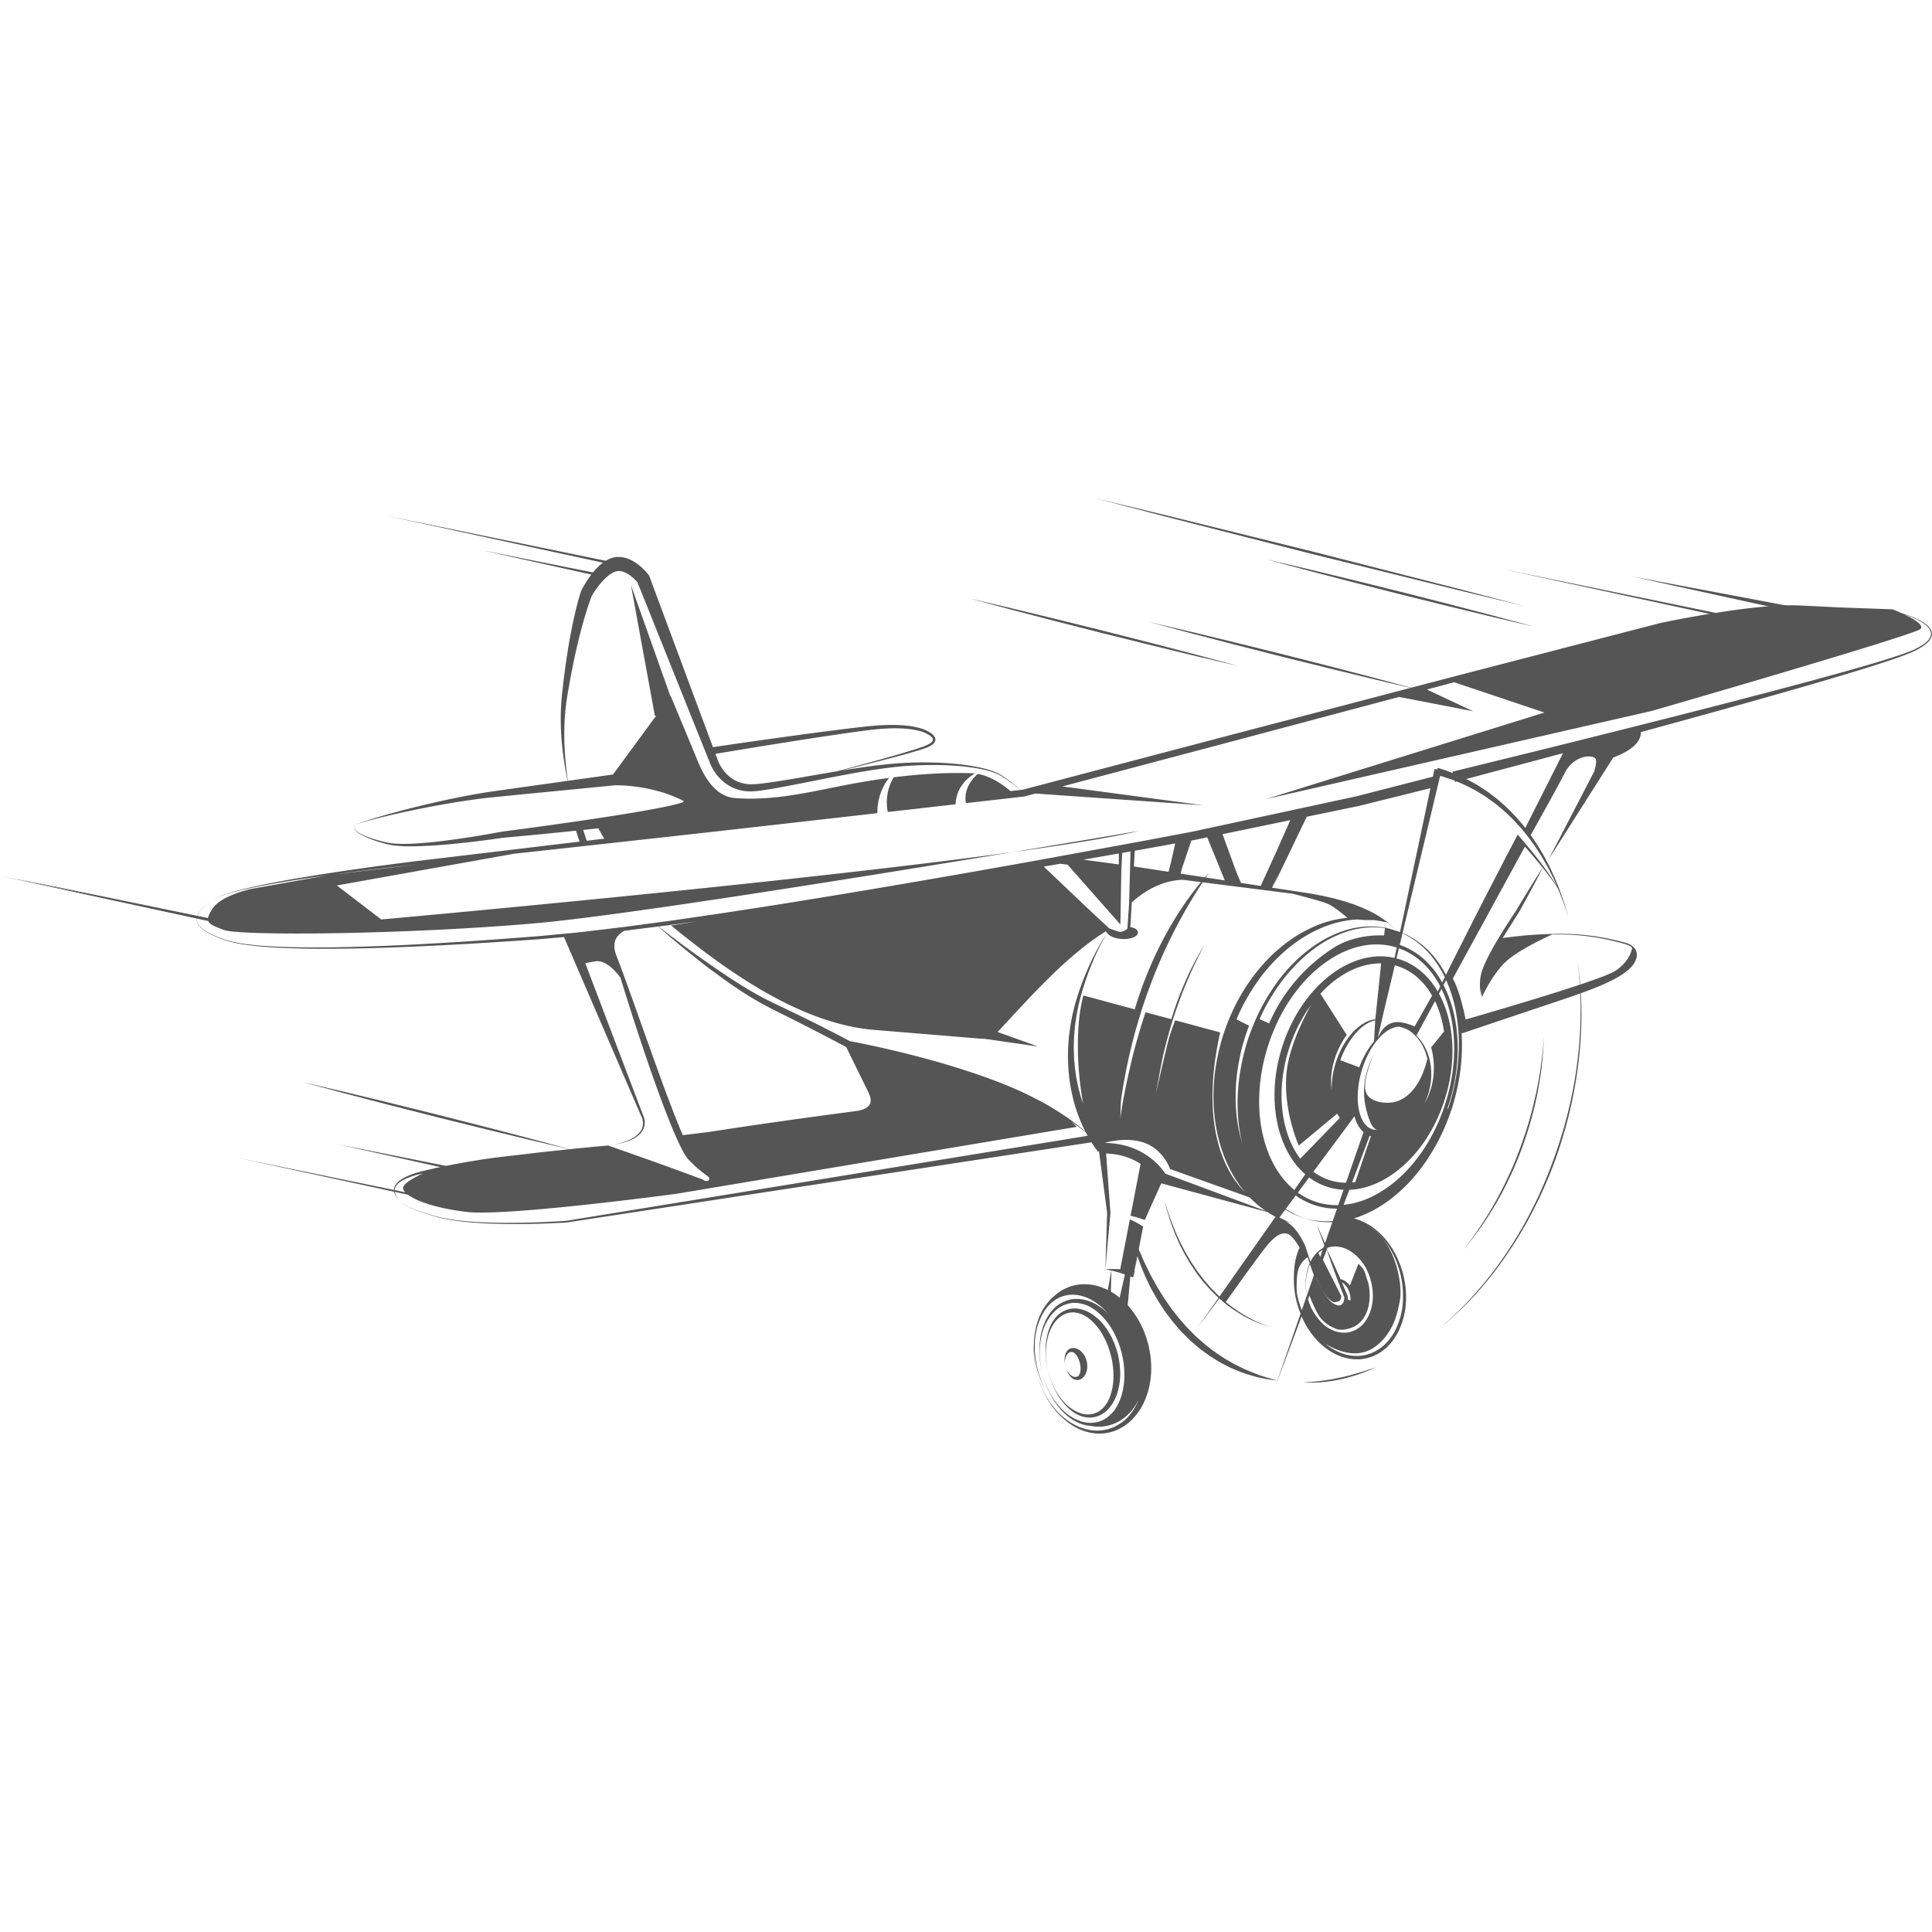 <svg xml:space="preserve" width="1024" height="1024" xmlns="http://www.w3.org/2000/svg"><path d="M520.302 181.889c38.435-6.36 65.417-10.965 65.417-10.965-13.892 3.33-37.09 7.08-65.417 10.965m-22.836-37.775c-.524.539-1.125 1.039-1.615 1.648-.505.593-1.026 1.189-1.442 1.854l-.65.975-.534 1.021c-.379.666-.647 1.354-.876 2.023a10.017 10.017 0 0 0-.576 1.916c-.087.405-.175.784-.247 1.145h-.003c-.036.18-.075.361-.098.529-.047.505-.085.946-.119 1.307-.023.307-.044.542-.06.733l-34.89 3.954-.099-.694c-.054-.366-.116-.807-.19-1.313-.08-.407-.086-.859-.104-1.338h.008c-.008-.127-.013-.238-.023-.372-.005-.627-.108-1.323-.031-2.037.057-.717.054-1.496.16-2.28.14-.777.22-1.607.415-2.425.235-.8.369-1.666.691-2.466a24.998 24.998 0 0 1 2.113-4.655c.054-.09.11-.165.165-.253 13.492-1.694 27.097-2.561 40.377-2.081.439.018.875.072 1.31.118-.639.382-1.3.805-1.975 1.308-.578.408-1.125.903-1.707 1.383" style="fill:#555;fill-opacity:1;fill-rule:nonzero;stroke:none;stroke-width:.258" transform="translate(-.002 264.153) scale(1.031)"/><path d="M316.96 225.88c.938-1.52 2.344-2.708 3.956-3.59l.97-.109c5.47-.707 10.987-1.387 16.527-2.084 6.949 6.242 14.18 12.161 21.516 17.96 3.82 3.038 7.766 5.916 11.715 8.797 2.007 1.395 3.977 2.842 6.015 4.196 2.037 1.357 4.065 2.726 6.156 4.01 2.058 1.332 4.181 2.57 6.309 3.803 2.118 1.235 4.343 2.365 6.507 3.49l13.051 6.535c8.488 4.344 16.995 8.692 25.367 13.206l7.237 14.802 3.768 7.642.47.954.356.875.4.99.172.794c.18.516.121 1.07.178 1.612-.088.5-.116 1.014-.35 1.442-.733 1.79-3.13 2.99-5.605 3.498-.305.067-.627.12-.921.16l-1.07.139-2.113.284-4.23.567-16.909 2.288a4142.756 4142.756 0 0 0-33.793 4.802l-16.876 2.559c-.598.09-1.194.19-1.792.281l-12.945 1.566c-.439-1.001-.877-2-1.298-3.01-2.447-5.84-4.67-11.803-6.933-17.75-2.24-5.956-4.384-11.953-6.548-17.947l-12.87-36.021-3.266-9.001c-1.062-2.99-2.275-6.007-3.373-8.95-.225-.73-.552-1.45-.64-2.206l-.214-1.124c-.044-.377-.026-.753-.046-1.132-.037-1.51.299-3.041 1.122-4.328zm162.8 63.198a514.058 514.058 0 0 0-21.676-5.555c-11.679-2.734-19.876-4.259-21.178-4.499a783.471 783.471 0 0 0-25.746-13.105l-13.182-6.34c-2.18-1.075-4.333-2.083-6.453-3.247-2.118-1.155-4.236-2.313-6.304-3.574-2.094-1.21-4.137-2.512-6.19-3.802-2.061-1.277-4.075-2.63-6.115-3.944a556.745 556.745 0 0 1-12.002-8.276c-3.982-2.794-7.905-5.675-11.805-8.587a908.233 908.233 0 0 1-10.58-8.067c4.455-.56 8.92-1.127 13.4-1.762 2.339-.32 4.694-.645 7.04-.967L345 219.576c28.984 23.685 66.463 50.527 104.444 53.663l54.386 4.488c.802.067 1.614.129 2.419.114l27.435 3.94-20.848-7.456c.15-.16.307-.317.457-.477 16.148-17.294 34.876-38.678 55.26-51.308.097.221.262.472.533.76.016.029.042.06.057.088a105.54 105.54 0 0 0-2.592 4.135 124.539 124.539 0 0 0-6.226 11.87 147.014 147.014 0 0 0-3.498 8.263c-1.137 2.95-2.316 6.167-3.28 9.479-.253.828-.511 1.66-.77 2.501-.236.852-.435 1.731-.657 2.603-.433 1.754-.897 3.528-1.197 5.339-.332 1.805-.724 3.621-.92 5.473-.232 1.847-.532 3.696-.625 5.566-.126 1.867-.317 3.735-.304 5.602-.026 1.867-.1 3.73.02 5.576.073 1.847.12 3.683.341 5.486.173 1.808.33 3.598.65 5.337.271 1.748.526 3.469.934 5.127.371 1.664.696 3.304 1.186 4.857.836 3.146 1.89 6.05 2.923 8.707l1.624 3.766c.436.861.839 1.656 1.244 2.45a82.652 82.652 0 0 0-3.361-2.79 109.3 109.3 0 0 0-7.209-5.267 125.606 125.606 0 0 0-5.218-3.348 98.026 98.026 0 0 0-8.715-4.952c-.224-.116-.459-.232-.683-.348-.132-.065-.253-.13-.385-.194a200.11 200.11 0 0 0-4.423-2.234 201.293 201.293 0 0 0-11.552-5.088 264.535 264.535 0 0 0-12.213-4.57 188.072 188.072 0 0 0-6.193-2.103c-2.066-.68-4.124-1.362-6.182-1.978-4.101-1.287-8.163-2.46-12.102-3.575zm103.658-14.211c1.008-3.797 2.174-7.601 3.407-11.558 1.24-3.89 2.587-7.843 4.052-11.735a222.192 222.192 0 0 1 4.555-11.555c1.612-3.768 3.234-7.462 4.926-10.982 1.718-3.508 3.371-6.905 5.074-10.06a170.35 170.35 0 0 1 2.501-4.582 139.236 139.236 0 0 1 2.407-4.251c.774-1.364 1.56-2.641 2.298-3.866.727-1.23 1.418-2.399 2.107-3.474a179.22 179.22 0 0 1 3.5-5.44l33.29 4.222 12.94 1.643c5.62 1.419 15.983 4.13 18.722 5.496 3.155 1.574 7.931 5.582 9.492 6.923-.116.01-.224.013-.343.026-4.305.43-9.156 1.42-14.147 3.368-4.986 1.927-10.198 4.594-15.176 8.187a81.207 81.207 0 0 0-14.258 12.95c-4.426 5.019-8.419 10.714-11.82 16.86-3.395 6.154-6.175 12.757-8.357 19.548-2.064 6.768-3.56 13.868-4.266 20.825-.712 6.99-.668 13.945.11 20.595a81.13 81.13 0 0 0 4.341 18.763c2.046 5.79 4.808 10.952 7.813 15.375 1.12 1.661 2.308 3.162 3.518 4.586-7.918-7.694-24.299-30.636-12.821-82.19l-23.136-6.249a96.417 96.417 0 0 0-4.217 13.208 1373.485 1373.485 0 0 0-5.666 24.32s1.56-9.058 3.438-18.313c.32-1.413.696-3.025 1.142-4.836 1.517-6.21 3.836-14.42 6.737-22.428a195.28 195.28 0 0 1 4.53-11.658c1.565-3.676 3.084-7.08 4.49-9.954 2.767-5.764 4.838-9.501 4.838-9.501l-1.514 2.514c-.941 1.615-2.303 3.913-3.78 6.758-1.476 2.847-3.153 6.195-4.757 9.87a193.785 193.785 0 0 0-4.663 11.666 205.595 205.595 0 0 0-2.551 7.787l-13.29-3.554c-2.345 7.124-5.528 17.59-8.084 28.902-4.635 20.523-4.802 26.04-4.802 26.04s-.031-3.866.268-9.546c.487-3.551 1.28-8.305 2.334-13.876a288.184 288.184 0 0 1 4.818-20.824zm-15.553 56.474c2.515-.725 12.1-3.105 20.56.003 9.831 3.611 13.117 13.438 13.117 13.438l40.973 14.611a55.982 55.982 0 0 0 3.779 3.58 52.325 52.325 0 0 0 4.45 3.371l-51.68-19.21c-2.273-3.495-11.584-15.571-31.199-15.793zm90.673 16.953a193.803 193.803 0 0 1-1.698-2.44c-2.499-3.858-4.578-8.274-6.154-13.205-4.83-15.104-4.472-33.081 1.009-50.62 5.483-17.538 15.429-32.521 28.002-42.18 12.479-9.59 26.045-12.78 38.206-8.978.044.015.085.033.13.046l-1.128 5.331c-22.565-5.197-48.12 14.89-57.875 46.093-8.207 26.251-2.742 52.41 12.006 65.161l-5.627 8.014c-2.518-2.043-4.816-4.46-6.871-7.222zm-.795 21.351 3.023-4.075c.59.374 1.171.727 1.728 1.037a38.363 38.363 0 0 0 6.038 2.767l2.231.735s-.763-.289-2.195-.825c-1.416-.575-3.459-1.511-5.893-2.982a35.34 35.34 0 0 1-1.659-1.067l5.102-6.874a36.852 36.852 0 0 0 4.975 3.013 36.1 36.1 0 0 0 5.342 2.148c3.538 1.107 7.188 1.633 10.89 1.63l-2.209 6.36c-2.022.165-3.897.189-5.537.075-2.84-.178-5.048-.57-6.541-.905l-2.275-.573 2.25.666c1.477.392 3.682.908 6.54 1.163 1.591.16 3.41.201 5.375.113l-3.76 10.843-4.37-9.795 4 10.86-.443 1.275c-2.824 1.53-4.83 3.879-6.172 6.267-.17.307-.302.612-.454.919a181.65 181.65 0 0 1-2.53-7.648l-.005-.015-.003-.005c-1.168-2.711-2.577-5.306-4.32-7.676-.88-1.174-1.819-2.316-2.928-3.283a13.39 13.39 0 0 0-1.372-1.068 13.384 13.384 0 0 0-1.952-1.272c.56.207 1.08.39 1.53.537l2.413.74-2.347-.926c-1.145-.467-2.664-1.184-4.472-2.159zm14.552 20.438c.33 1.07.65 2.146 1 3.208a23.446 23.446 0 0 0-1.743 5.899c-.353 2.399-.43 4.524-.268 6.255.126 1.733.338 3.087.552 3.99l.046.224-2.667 7.686c-1.15-2.956-1.988-5.912-2.494-8.733-.025-.14-.038-.274-.062-.413-.128-3.061-.203-8.772.839-11.903 1.264-3.807 4.05-5.746 4.797-6.213zm.882 19.76c.119.311 3.407 8.851 5.886 11.737 2.528 2.943 5.218 4.284 7.828 5.375 2.607 1.091 8.155.078 11.348-2.533 4.94-4.036 6.286-10.845 5.798-16.912-.082-1.05-.178-2.102-.392-3.13-.221-1.056-.567-2.082-.91-3.103-.15-.447-.289-.903-.43-1.362-.434-1.427-.878-2.876-1.693-4.09-.15-.228-2.28-2.317-2.233-2.436-.005.016-3.59 9.164-4.434 11.318-.07-.096-.134-.209-.206-.302-1.13-1.457-2.492-2.295-3.498-2.69a5.795 5.795 0 0 0-1.078-.302c-1.248-2.922-2.502-5.615-3.533-7.941-1.045-2.355-2.017-4.274-2.65-5.636-.404-.817-.69-1.393-.863-1.74l.2-.537.034-.013-.015-.034.11-.296c2.859-.926 6.108-.802 9.074.397 3.322 1.336 6.26 3.802 8.543 6.804a25.196 25.196 0 0 1 2.92 4.895c.843 1.731 1.37 3.518 1.903 5.47.885 3.666 1.197 7.638.539 11.352-.624 3.72-2.071 7.273-4.395 10-1.125 1.392-2.577 2.463-4.06 3.278-.384.18-.737.394-1.142.552l-1.249.428c-.773.196-1.622.413-2.437.454-3.317.325-6.471-.712-8.991-2.203-.95-.55-1.785-1.181-2.572-1.839-3.36-3.02-5.545-6.662-6.811-9.308-.599-1.362-1.006-2.494-1.228-3.3-.041-.14-.075-.252-.108-.37zm7.988 24.628c.338.22.67.446 1.024.647 8.666 4.952 18.085 6.709 26.068-.025 7.983-6.735 10.077-15.569 11.416-22.886 1.338-7.317-1.538-23.88-9.871-32.872-1.854-2.001-3.632-3.562-5.285-4.81 3.536 2.559 7.457 6.574 10.621 12.117 1.986 3.492 3.632 7.475 4.751 11.96 1.068 4.42 1.597 9.27 1.318 14.224-.258 4.957-1.516 10.03-3.835 14.653-.513 1.191-1.305 2.228-1.952 3.353-.818 1-1.502 2.128-2.453 3.015-1.71 1.955-3.882 3.477-6.12 4.689l-1.708.82c-.609.24-1.272.423-1.906.637l-.903.289-.952.173c-.637.1-1.266.26-1.906.314-2.571.233-5.153-.012-7.645-.624-3.953-1.096-7.577-3.126-10.662-5.674zm-3.397-46.593a14.008 14.008 0 0 1 2.216-1.571l-1.272 3.667zm-5.873 21.742a12.653 12.653 0 0 1-.036-.188c-.198-.908-.387-2.265-.485-3.993-.131-1.728-.018-3.843.37-6.216.309-1.735.827-3.634 1.701-5.509a164.542 164.542 0 0 0 2 5.677zm20.221-1.191-.972-2.358c-.441-1.04-.867-2.042-1.297-3.05.763.412 1.725 1.173 2.53 2.385a10.89 10.89 0 0 1 1.117 2.213c.296.766.585 1.767.706 2.693.093.665.085 1.364.024 2.065l-1.409-.572c.02-.199.07-.39.075-.59a4.347 4.347 0 0 0-.07-.852c-.064-.343-.077-.358-.211-.748zm-9.973 2.009c.003.01.003.015.005.026.008.054.023.124.033.18a34.042 34.042 0 0 1-2.076-3.188c-1.261-2.215-2.285-4.1-2.94-5.452-.24-.48-.431-.856-.594-1.179l.047-.124c.699 1.507 3.304 6.967 5.524 9.737zm-2.035-19.006 1.973-5.244.572 1.78c.498 1.418 1.14 3.471 2.03 5.886.895 2.414 1.883 5.253 3.04 8.253a2045.29 2045.29 0 0 1 1.793 4.625c.315.784.63 1.573.947 2.367l.475 1.192c.003.013.134.41.12.49 0 .121.027.232.014.43-.003 1.411-.676 3-1.762 3.472-1.07.542-2.618-.051-3.858-.822-.681-.356-1.197-.865-1.697-1.342-.521-.508-.975-1.086-1.416-1.648-.047-.06-.08-.118-.127-.18-.008-.065-.026-.145-.03-.207.252.312.5.601.74.833 2.695 2.605 3.03 1.932 4.88 1.594 1.849-.338 1.678-2.945 1.678-2.945zm10.639-28.258 2.901-7.71c8.107-.309 16.44-3.53 24.258-9.504 11.243-8.586 20.107-21.872 24.964-37.409 6.255-20.007 4.565-39.952-3.12-53.957l1.294-2.453a58.669 58.669 0 0 1 3.15 7.87c4.833 15.103 4.472 33.08-1.01 50.617-5.485 17.54-15.428 32.52-28.002 42.183-7.92 6.086-16.277 9.584-24.435 10.363zm54.171-52.002c5.594-17.892 5.953-36.259 1.011-51.716a60.121 60.121 0 0 0-3.843-9.285l1.336-2.528a66.237 66.237 0 0 1 3.503 9.652c1.526 5.349 2.421 11.175 2.852 17.224.403 6.056.158 12.351-.619 18.678a113.363 113.363 0 0 1-4.173 18.846c-.201.638-.428 1.267-.64 1.899l-.196-.449c.26-.771.527-1.54.769-2.321zm8.524-43.272c-.993-5.047-3.28-15.194-6.561-21.036l37.02-67.782-.19-.291a315.86 315.86 0 0 1 7.733 9.071c.542.66 1.076 1.331 1.612 1.996l-1.55 2.384c-1.093 1.75-2.718 4.217-4.552 7.242-1.834 3.025-4.026 6.523-6.275 10.327l-.854 1.437-.217.364-.082.134-.119.175-.48.707c-.631.949-1.268 1.91-1.913 2.878-1.254 1.958-2.53 3.946-3.805 5.932-2.489 4.019-4.92 8.073-7.018 11.991-1.057 1.955-2.027 3.871-2.852 5.75-.439.915-.797 1.882-1.16 2.79-.297.892-.612 1.803-.78 2.693-.792 3.518-.67 6.564-.374 8.614.317 2.066.841 3.147.841 3.147s-.371-1.138-.49-3.183c-.03-.43-.034-.918-.028-1.424a37.21 37.21 0 0 0 .598 4.457s4.287-9.858 10.975-16.94c6.687-7.08 24.873-15.058 24.873-15.058a2.554 2.554 0 0 0-.325-.067c.372-.008.73-.018 1.104-.023 4.07-.039 8.483.023 13.123.433 4.64.42 9.51 1.128 14.48 2.172 2.486.521 4.996 1.127 7.51 1.834 1.223.377 2.585.678 3.686 1.22a7.77 7.77 0 0 1 1.698 1.17c-.222 1.41-1.52 7.076-8.538 11.8-2.205 1.486-9.197 4.1-18.175 7.11a84.027 84.027 0 0 0-.279-3.086c-.27-2.863-.557-5.104-.774-6.628l-.312-2.342s.096.815.271 2.347c.194 1.527.441 3.77.663 6.636.095.967.162 2.033.23 3.14-19.811 6.63-49.184 15.168-58.714 17.91zm30.412-43.075c-4.955.451-9.683.975-11.336 1.163.034-.057.067-.113.103-.168 1.21-.131 3.364-.353 6.306-.608 1.45-.124 3.114-.258 4.927-.387zm-64.272 4.71 1.411-5.897a42.363 42.363 0 0 1 4.145 2.213c2.443 1.455 5.213 3.56 7.985 6.371 2.778 2.809 5.476 6.396 7.88 10.608a53.936 53.936 0 0 1 1.746 3.307l-1.35 2.724c-5.227-9.471-12.735-16.154-21.817-19.327zm-1.668 6.976 1.243-5.192c1.3.465 2.576.978 3.807 1.592 7.211 3.598 13.174 9.747 17.446 17.951l-.01.02c-.429.867-.857 1.734-1.288 2.6-4.702-8.031-11.441-13.969-19.852-16.602-.446-.14-.898-.25-1.346-.369zm-39.106 18.08c9.161-9.909 20.355-15.7 31.218-15.534l-2.997 28.74c-.541.054-1.114.145-1.717.302-1.295.281-2.68.874-4.101 1.669-1.385.848-2.83 1.872-4.179 3.151-1.382 1.246-2.69 2.716-3.892 4.344a41.002 41.002 0 0 0-3.317 5.272c-.954 1.89-1.846 3.856-2.566 5.883a49.163 49.163 0 0 0-1.749 6.167 41.265 41.265 0 0 0-.856 6.162c-.116 1.279-.1 2.52-.049 3.74-2.208-16.072 7.753-28.65 7.753-28.65zm9.148 108.735c-3.737.072-7.42-.426-10.98-1.537-3.507-1.099-6.773-2.76-9.767-4.898l5.8-7.818a32.562 32.562 0 0 0 4.924 3.044 31.69 31.69 0 0 0 4.71 1.898c2.626.82 5.32 1.282 8.05 1.419zm8.775-11.81c-.558.08-1.115.15-1.672.198l9.043-24.017c.077.018.147.033.232.051l.018.005v-.003c.127.026.276.05.42.073zm-.4-33.868c.08.304.16.609.258.903.474 1.687 1.222 3.177 1.978 4.46.438.61.854 1.19 1.282 1.696.402.395.766.764 1.127 1.089l-9.032 26.037a28.825 28.825 0 0 1-8.218-1.292c-3.113-.973-5.968-2.466-8.555-4.382zm20.737-77.598c.368.1.74.188 1.106.304a28.702 28.702 0 0 1 4.215 1.695c5.713 2.85 10.383 7.567 13.832 13.574l-8.97 15.847s-5.94-2.67-9.972-2.177c-4.98.606-7.48 4.769-8.555 7.315l-.304.296 1.978-8.733.03-.147.873-3.848zm-16.414 48.017c-.7 1.416-1.3 2.897-1.87 4.393l-9.74-3.62c.66-1.895 1.47-3.731 2.34-5.503.952-1.803 1.93-3.56 3.054-5.14 1.119-1.579 2.27-3.07 3.515-4.331 1.217-1.297 2.53-2.347 3.797-3.232 1.307-.81 2.553-1.503 3.75-1.89.51-.186.998-.305 1.473-.403l-.614 10.81c-.88 1.052-1.744 2.15-2.538 3.366-1.166 1.715-2.21 3.593-3.167 5.55zm27.143 14.209c-3.299 4.663-7.737 8.057-13.396 8.38-5.143.296-12.254-1.21-12.61-7.524-.377-6.641 4.227-16.793 4.227-16.793-5.537 11.101-6.342 21.516-1.988 33.241.603 1.62 1.325 3.278 2.661 4.374.354.292.746.521 1.153.715a11.066 11.066 0 0 1-1.336-.14 7.81 7.81 0 0 1-1.093-.18l.023-.067-.567-.225c-.395-.098-.895-.407-1.548-.815-.307-.234-.619-.546-.985-.85-.33-.357-.66-.78-1.027-1.22-.634-.978-1.323-2.147-1.81-3.594-.558-1.408-.893-3.066-1.19-4.828-.232-1.777-.379-3.686-.324-5.672.013-1.983.214-4.041.528-6.117.124-1.053.385-2.059.57-3.103.225-1.032.534-2.13.782-3.14.619-2.052 1.297-4.095 2.135-6.037.826-1.947 1.747-3.825 2.794-5.55.957-1.646 2.037-3.137 3.136-4.506l.106-.036.033-.148.01-.012-.043.16s.425-.56 1.135-1.355c.193-.208.384-.43.58-.629.082-.088.173-.18.26-.27a17.19 17.19 0 0 1 1.824-1.615c1.243-1.035 2.553-1.741 3.74-2.301.616-.217 1.197-.43 1.743-.58.56-.09 1.076-.207 1.543-.256h.056c.196.016.395.021.591.06a16.29 16.29 0 0 1 4.416 1.614 22.493 22.493 0 0 1 2.324 1.684 24.544 24.544 0 0 1 1.658 1.607l-.144.305.157-.292c.614.655 1.22 1.38 1.782 2.195.268.387.542.782.823 1.184l.725 1.31c.534.867.877 1.87 1.325 2.845a35.956 35.956 0 0 1 1.215 4.17c-1.282 4.948-3.046 9.84-5.994 14.011zm7.918-20.025s4.885 14.622-3.5 29.086c.895-1.826 1.576-3.753 2.224-5.754.61-2.42 1.212-5.066 1.294-7.622.142-1.274.024-2.553.037-3.804-.145-1.246-.173-2.49-.439-3.68-.358-2.41-1.143-4.649-1.976-6.702-.505-.993-.905-2.001-1.493-2.87l-.805-1.31c-.307-.4-.606-.795-.9-1.18a19.259 19.259 0 0 0-2.02-2.254l6.51-12.003a604.74 604.74 0 0 0 3.057-5.7c2.234 4.64 3.812 9.912 4.655 15.601zm-74.333 13.172c-1.826 19.373 6.31 37.26 6.31 37.26l19.74-16.397a19.39 19.39 0 0 0 1.39 2.154l-20.365 21.015c-9.827-12.983-12.702-34.437-5.953-56.028 2.714-8.682 6.693-16.453 11.486-22.98-4.56 8.168-11.408 22.25-12.608 34.976zm130.723-108.084c-1.777-2.368-3.637-4.671-5.507-6.964a297.563 297.563 0 0 0-5.726-6.797l-.632-.724-.461.869c-4.537 8.49-8.878 17.08-13.325 25.62-4.454 8.531-8.78 17.13-13.125 25.717l-6.52 12.883-3.467 7a51.716 51.716 0 0 0-1.455-2.626c-2.512-4.256-5.375-7.82-8.29-10.575-2.9-2.767-5.769-4.805-8.278-6.195a37.672 37.672 0 0 0-4.285-2.087l19.321-80.809c.612.16 1.316.348 2.059.596l4.848 1.625.617.255.168.653.853-.23c1.406.58 2.884 1.197 4.475 1.922 2.146 1.145 4.578 2.207 6.923 3.74 1.181.747 2.458 1.423 3.65 2.282l3.672 2.608c1.24.895 2.401 1.934 3.634 2.917 1.246.97 2.412 2.058 3.578 3.172 2.409 2.144 4.59 4.591 6.82 7 2.093 2.523 4.211 5.037 6.055 7.702.477.652.952 1.305 1.424 1.952l1.3 2.01c.848 1.343 1.738 2.638 2.522 3.969 1.512 2.69 3.062 5.251 4.269 7.817.627 1.272 1.269 2.495 1.834 3.704.536 1.223 1.055 2.404 1.55 3.539.023.046.038.088.06.134-.326-.578-.625-1.166-.97-1.733-.37-.645-.793-1.251-1.187-1.878a54.697 54.697 0 0 0-1.225-1.852c-1.654-2.458-3.4-4.849-5.18-7.216zm11.43-56.367-19.42 38.446c-.36-.467-.713-.933-1.074-1.4-2.18-2.528-4.325-5.102-6.71-7.38-1.154-1.18-2.31-2.336-3.552-3.376-1.228-1.05-2.389-2.158-3.63-3.123-1.253-.957-2.483-1.896-3.688-2.814-1.202-.929-2.491-1.674-3.685-2.486-2.373-1.667-4.85-2.856-7.039-4.122-.335-.165-.642-.304-.972-.462 7.074-1.885 20.285-5.406 37.264-9.927 3.97-1.063 8.16-2.187 12.507-3.356zm-151.087 138.93c-1.643-.73-3.745-1.669-4.916-2.19a109.743 109.743 0 0 1 2.6-5.473c2.966-5.64 6.35-10.957 10.128-15.705 3.802-4.725 7.852-9.01 12.156-12.535 4.274-3.56 8.723-6.43 13.108-8.516 4.377-2.09 8.635-3.503 12.517-4.228 3.881-.732 7.358-.884 10.193-.691 1.403.088 2.651.23 3.735.39l-.405 3.737c-4.45-.212-16.188-.039-26.34 6.574-14.68 9.561-25.877 22.692-32.776 38.637zm1.77-69.745c-.093-.015-.189-.028-.282-.044l3.763-8.062zm81.154-51.174-15.645 73.936-.351-.106c-.031-.01-.067-.026-.095-.036l-2.231-.735.938.353-2.375-.712 1.437.359s-.782-.23-2.25-.666a63.11 63.11 0 0 0-1.204-.301l-1.589-.477-.015.136a38.018 38.018 0 0 0-3.732-.52c-2.856-.284-6.374-.243-10.335.378-3.962.606-8.347 1.901-12.834 3.97-9.007 4.072-18.336 11.353-26.06 20.99-3.877 4.807-7.352 10.187-10.4 15.903a114.603 114.603 0 0 0-7.537 18.111 114.52 114.52 0 0 0-4.124 19.18c-.748 6.434-.957 12.836-.51 18.995a81.59 81.59 0 0 0 2.228 14.062 101.851 101.851 0 0 1-.952-3.438c-7.614-29.65 4.429-57.251 4.429-57.251l-6.518-3.25a100.493 100.493 0 0 1 4.377-9.138c3.273-5.942 6.959-11.552 11.165-16.463 4.163-4.942 8.713-9.272 13.433-12.85a69.954 69.954 0 0 1 14.356-8.441c6.86-2.97 13.363-4.202 18.735-4.499l4.078.336 4.568-.005c.289.036.588.072.859.108l2.458.41c.265.052.552.103.784.155l2.458.578-1.282-.41 1.269.211c1.452 1.163 2.52 2.182 3.185 2.938.673.779.96 1.248.96 1.248s-.274-.477-.929-1.274c-.616-.74-1.602-1.73-2.927-2.866l.51.086s-.673-.418-1.774-1.081a42.332 42.332 0 0 0-4.774-3.124c-1.15-.693-2.45-1.292-3.784-1.993-1.382-.594-2.804-1.308-4.351-1.888l-1.047-.405c-.24-.103-.485-.212-.717-.31-.746-.307-1.744-.645-2.915-1-.054-.019-.106-.042-.162-.057-1.69-.573-3.441-1.143-5.275-1.617-.913-.256-1.839-.514-2.775-.774-.947-.22-1.903-.444-2.87-.668l-2.938-.681c-.999-.188-2.004-.38-3.02-.57-4.055-.833-8.283-1.362-12.549-2.048-3.471-.531-6.997-1.073-10.523-1.612l17.562-36.498c2.437-.503 4.839-1.001 7.168-1.483l17.296-3.58c.668-.137 1.328-.274 1.983-.41.849-.178 1.344-.325 2.025-.488l3.724-.923c2.427-.604 4.741-1.179 6.939-1.723zm-87.252 50.24-10.172-1.557-2.285-5.375-7.189-19.664c3.033-.63 6.064-1.256 9.004-1.865l25.826-5.344-6.693 15.127zm-27.512-24.969 9.05 22.14-9.765-1.496 1.64-2.453s-.345.398-.995 1.138c-.294.345-.67.763-1.099 1.246l-12.524-1.922.825-3.038 4.697-13.959 1.333-.242zm-17.524 22.339c1.048-.165 2.059-.336 3.026-.405.68-.057 1.323-.096 1.945-.116 2.958.376 6.087.77 9.352 1.186a174.63 174.63 0 0 0-3.771 4.782c-1.566 2.035-3.301 4.362-5.055 6.995a148.653 148.653 0 0 0-5.507 8.612 173.053 173.053 0 0 0-5.576 9.963c-1.803 3.529-3.637 7.194-5.287 11.014a225.397 225.397 0 0 0-4.746 11.691c-1.46 3.972-2.773 7.98-4 11.973-.042.129-.073.26-.112.39l-26.382-7.127c-1.21 4.274-2.378 10.662-2.742 19.958-.622 15.94 1.486 29.682 2.628 35.774a59.912 59.912 0 0 1-.64-1.888c-.533-1.452-.912-2.997-1.338-4.568-.464-1.56-.782-3.193-1.12-4.854-.384-1.65-.613-3.36-.86-5.089-.295-1.723-.419-3.49-.573-5.27-.199-1.776-.21-3.577-.269-5.387-.098-1.81.005-3.627.047-5.445.003-1.824.214-3.634.353-5.445.108-1.816.41-3.6.653-5.383.211-1.79.583-3.523.926-5.246.175-.861.325-1.717.52-2.571l.653-2.533c.815-3.376 1.803-6.497 2.806-9.517a147.844 147.844 0 0 1 3.09-8.354 123.484 123.484 0 0 1 5.651-12.094c1.251-2.324 2.115-3.784 2.394-4.243.345.56 1.024 1.176 1.942 1.648.977.534 2.208.944 3.551 1.202.676.116 1.367.235 2.095.263.668.046 1.467.039 2.18.005 1.464-.134 2.945-.377 4.27-1.073.65-.34 1.336-.802 1.682-1.671.384-1.019-.201-1.764-.65-2.162-.962-.776-1.872-.938-2.484-1.083a9.284 9.284 0 0 0-.652-.103l.745-12.731.663-.58c.75-.674 1.865-1.584 3.242-2.616 2.744-2.073 6.67-4.513 10.941-6.115 1.073-.377 2.138-.779 3.222-1.047 1.073-.317 2.148-.534 3.187-.74zm-2.367-4.635a44236.79 44236.79 0 0 1-17.805-2.729l.475-8.109 4.826-.843c5.419-.978 10.714-1.932 15.942-2.874l-2.118 9.453zm-19.54-10.451-.728 26.842-.877 12.842s-2.339 2.174-4.51 1.509c-1.858-.57-4.133-1.398-4.76-1.628-11.4-10.37-22.48-21.186-33.71-31.776 2.837-.495 5.664-.99 8.473-1.478 1.22.16 2.489.33 3.792.503l27.117 30.755.483-27.745.451-9.079zm-6.007 1.05.005 5.62c-6.443-.867-12.571-1.69-18.197-2.443 6.16-1.075 12.215-2.135 18.192-3.177zm-145.184-42.204c-.382.062-.766.121-1.15.186-11.135 1.841-22.239 3.956-33.332 5.54l-4.121.529-2.105.203-1.052.104c-.281.02-.64.012-.957.023-2.618.185-5.187-.279-7.547-1.158-4.725-1.783-8.478-5.863-10.482-10.565l-1.45-3.892c17.83-2.971 35.679-5.873 53.543-8.604l13.958-2.066 6.977-.967c2.321-.297 4.684-.627 6.99-.857 4.642-.502 9.316-.76 13.96-.57 2.325.088 4.64.307 6.91.723 2.226.41 4.6 1.01 6.387 2.06l.124.075c1.142.547 2.39 1.383 2.842 2.365.503.921-.5 1.966-1.584 2.616-1.21.72-2.466 1.189-3.807 1.674-1.333.469-2.674.92-4.031 1.34-5.411 1.708-10.884 3.266-16.357 4.808-7.885 2.21-15.798 4.336-23.716 6.433zm-119.38 34.585-8.946 1.067a173.412 173.412 0 0 1-1.847-5.56c2.62-.281 5.205-.56 7.74-.841zm-95.428 13.138-43.996 5.329c13.793-1.878 27.617-3.528 41.453-5.05zm-113.732 26.491c-.096.361-.246.722-.303 1.11a668.2 668.2 0 0 0-.043 1.206l.302 1.223c.183.384.404.76.613 1.155 2.116 2.918 5.927 4.754 10.068 6.495 1.04.454 2.142.823 3.253 1.256 1.132.39 2.318.699 3.52 1.068 2.443.56 5.016 1.083 7.727 1.429 5.411.768 11.307 1.233 17.61 1.53 12.606.598 26.849.61 42.37.262 15.524-.35 32.33-1.078 50.093-2.07 8.88-.483 18.001-1.076 27.321-1.69 4.656-.323 9.363-.65 14.116-.983 3.918-.338 7.882-.683 11.86-1.029l39.554 91.75.016.039.018.028c.444.79.769 1.762.916 2.706a7.407 7.407 0 0 1-.096 2.878c-.42 1.906-1.71 3.55-3.294 4.762-1.575 1.248-3.443 2.115-5.349 2.819-1.914.699-3.9 1.207-5.906 1.62 2.022-.326 4.031-.746 5.994-1.362 1.952-.63 3.887-1.422 5.586-2.644 1.698-1.184 3.186-2.884 3.756-4.99a8.31 8.31 0 0 0 .247-3.21c-.129-1.08-.402-2.101-.918-3.12l.034.067-29.612-77.9c1.227-.3 2.935-.64 5.334-.985 5.145-.738 10.182 4.941 12.71 8.361l2.187 7.026c3.812 12.177 7.743 24.322 11.877 36.406a879 879 0 0 0 6.423 18.06c2.197 6.004 4.5 11.972 7.02 17.884 1.254 2.958 2.57 5.896 4.06 8.805.743 1.46 1.558 2.891 2.59 4.338l.89 1.086.843.87 1.746 1.722a62.211 62.211 0 0 0 3.686 3.248 55.041 55.041 0 0 0 1.942 1.508c.64.49 1.405.986 1.813 1.342.204.172.364.381.407.459.132.263.055.113.111.263.026.087.044.185.052.284.039.41-.108.776-.253.894-.52.488-1.888.53-2.525-.07l-.178-.167-.248-.093a2489.62 2489.62 0 0 0-24.21-8.882c-8.022-2.807-15.997-5.726-24.054-8.437l-.312-.237-5.167.459c-3.28.327-7.98.725-13.602 1.333-5.623.617-12.192 1.249-19.213 2.082-7.02.848-14.503 1.656-22.008 2.61a427.764 427.764 0 0 0-21.882 3.69c-1.972.377-3.886.782-5.76 1.192l-1.095.137s-.245.095-.633.25c-.833.186-1.684.372-2.495.557-3.146.717-6.182 1.421-8.87 2.399-2.695.947-5.1 2.112-6.94 3.603-.91.753-1.665 1.61-2.127 2.546a4.568 4.568 0 0 0-.45 2.78c.322 1.697 1.198 2.755 1.762 3.423.583.665.927.99.927.99s-.32-.348-.851-1.055c-.52-.688-1.269-1.818-1.49-3.404-.236-1.617.823-3.462 2.642-4.749 1.817-1.31 4.199-2.31 6.852-3.167 1.568-.513 3.251-.92 5.014-1.302-4.841 2.282-10.499 5.447-10.216 7.688.49 3.885 12.147 9.7 32.785 12.107 20.637 2.41 107.778-9.329 107.778-9.329l205.831-34.43s-.995-1.088-3.038-2.83c1.385.95 2.68 1.876 3.859 2.768a83.242 83.242 0 0 1 3.83 3.03l.175.344c.224.456.457.887.691 1.308L291.175 371.38a447.39 447.39 0 0 1-22.006.98c-3.675.07-7.35.093-11.026.067a327.043 327.043 0 0 1-11.02-.304l-5.501-.343-5.486-.521c-1.818-.26-3.645-.464-5.454-.771-1.792-.39-3.633-.588-5.385-1.138l-2.655-.727-2.635-.823c-1.76-.536-3.518-1.07-5.25-1.684-3.44-1.228-6.884-2.786-9.5-5.409 2.59 2.652 6.028 4.25 9.462 5.512 1.728.632 3.486 1.184 5.239 1.741l2.622.849 2.66.755c1.758.57 3.598.787 5.393 1.197 1.813.325 3.642.55 5.464.828l5.493.578 5.509.397c3.676.199 7.356.343 11.036.415 3.681.065 7.362.08 11.045.047a447.338 447.338 0 0 0 22.075-.764h.016l.023-.003 269.827-41.223c.113.188.234.384.338.564.92 1.404 1.715 2.464 2.225 3.206l.8 1.13.48-.384 4.204 31.801-.931 28.999 2.623-28.988.005-.044-.008-.095-2.234-30.44c7.774.24 13.582 2.618 17.73 5.346l-5.15 26.667c2.271.451 4.49 1.14 6.148 1.751.423.158.812.307 1.158.446l8.475-18.877 54.602 14.784a47.994 47.994 0 0 0 3.957 2.327l.175.085L626.93 410.3c-.294-.263-.59-.52-.874-.797l-2.858-2.886c-.975-.96-1.818-2.056-2.742-3.082l-1.359-1.57-1.261-1.657c-.833-1.111-1.736-2.171-2.507-3.32l-2.319-3.417c-.768-1.13-1.413-2.326-2.115-3.469-.696-1.147-1.372-2.285-1.95-3.456l-1.784-3.4-1.56-3.329c-1.056-2.148-1.845-4.271-2.634-6.203-.818-1.927-1.37-3.76-1.966-5.35-.595-1.59-1.02-3.012-1.367-4.185l-1.109-3.673s.351 1.351.962 3.714c.3 1.184.668 2.62 1.202 4.24.532 1.617 1.009 3.49 1.8 5.432.751 1.96 1.497 4.111 2.508 6.293l1.496 3.387c.575 1.127 1.16 2.277 1.759 3.446.572 1.18 1.245 2.336 1.94 3.497.698 1.156 1.34 2.368 2.106 3.516l2.314 3.463c.771 1.166 1.674 2.244 2.507 3.374l1.284 1.664 1.385 1.576c.942 1.034 1.803 2.13 2.794 3.095.98.972 1.95 1.94 2.91 2.893.316.302.644.586.969.872l-10.88 15.488L626.83 411.3c.56.485 1.122.962 1.666 1.447a31.754 31.754 0 0 0 3.025 2.417c1.027.738 1.997 1.511 3.003 2.172 2.058 1.256 3.922 2.571 5.82 3.487.93.487 1.82.957 2.665 1.403.862.418 1.713.738 2.494 1.08 1.568.669 2.928 1.264 4.106 1.61 2.316.774 3.642 1.215 3.642 1.215s-1.305-.493-3.59-1.36c-1.156-.386-2.489-1.039-4.024-1.764-.76-.371-1.594-.722-2.432-1.173l-2.613-1.46c-1.862-.947-3.685-2.298-5.692-3.585-.983-.676-1.927-1.465-2.925-2.218-.498-.38-1-.766-1.509-1.153-.105-.096-.216-.191-.322-.284 1.989-2.803 13.91-19.576 19.69-27.12 6.319-8.243 9.997-8.984 12.646-7.663 2.182 1.088 4.763 5.365 5.604 6.84-1.338 2.93-2.922 7.815-2.865 14.266a44.388 44.388 0 0 0 .498 9.329c.523 3.332 1.477 6.822 2.878 10.358l-12.71 36.632 13.275-35.26c.126.296.23.59.363.887 1.95 4.269 4.661 8.53 8.31 12.192 3.627 3.66 8.267 6.68 13.56 8.19 2.664.677 5.457.969 8.25.734.697-.057 1.383-.22 2.074-.325l1.034-.183 1.024-.315c.645-.211 1.285-.381 1.932-.626l1.95-.906c2.481-1.349 4.774-3.017 6.6-5.122 1.011-.965 1.736-2.159 2.592-3.237.681-1.191 1.504-2.306 2.04-3.562 2.404-4.887 3.663-10.185 3.895-15.325.279-5.151-.4-10.114-1.614-14.671-1.228-4.485-3.046-8.638-5.149-12.125-4.222-7.057-9.764-11.462-13.963-13.61a25.157 25.157 0 0 0-3.91-1.677c-.826-.33-1.53-.55-2.09-.696a52.662 52.662 0 0 0 6.668-2.546c9.006-4.073 18.333-11.356 26.057-20.99 3.877-4.807 7.351-10.188 10.4-15.903 3-5.744 5.535-11.844 7.536-18.114a114.41 114.41 0 0 0 4.124-19.179c.743-6.376.95-12.718.519-18.826.015-.003.03-.003.046-.005l.15.452 25.74-8.648 26.383-8.862a333.238 333.238 0 0 0 8.718-3.018c.033.872.062 1.77.08 2.7.137 3.998.077 8.512-.046 13.433-.217 4.916-.503 10.244-1.164 15.844-.629 5.602-1.462 11.495-2.656 17.53-1.182 6.034-2.577 12.244-4.349 18.447-1.767 6.219-3.753 12.468-6.071 18.604-2.195 6.183-4.816 12.2-7.472 18.083-2.801 5.816-5.651 11.5-8.777 16.799-3.03 5.354-6.312 10.319-9.494 14.972a379.879 379.879 0 0 1-4.84 6.636c-1.655 2.071-3.2 4.122-4.78 6.005a232.09 232.09 0 0 1-8.907 10.053l-3.928 3.996c-1.233 1.217-2.412 2.282-3.451 3.273-2.066 2.001-3.83 3.417-4.98 4.44a649.373 649.373 0 0 0-1.785 1.546s.629-.529 1.81-1.517c1.169-1.003 2.956-2.388 5.056-4.356 1.057-.972 2.256-2.022 3.51-3.219l4.003-3.936c1.405-1.426 2.842-3.004 4.39-4.635 1.54-1.64 3.03-3.479 4.655-5.333 1.6-1.88 3.16-3.923 4.83-5.992a370.11 370.11 0 0 0 4.894-6.628c3.216-4.648 6.535-9.608 9.607-14.962 3.168-5.296 6.061-10.983 8.906-16.804 2.7-5.888 5.365-11.913 7.604-18.106 2.298-6.167 4.253-12.468 5.986-18.7 1.749-6.246 3.108-12.478 4.258-18.539 1.161-6.058 1.96-11.972 2.562-17.595.629-5.62.884-10.962 1.073-15.89.116-4.935.095-9.459-.117-13.462a175.3 175.3 0 0 0-.128-2.79c1.931-.702 3.87-1.403 5.813-2.162 4.983-1.965 10.02-4.116 14.696-6.992 2.32-1.455 4.563-3.136 6.278-5.347.81-1.101 1.517-2.437 1.831-3.737.362-1.416.21-2.933-.51-4.194-.72-1.253-1.883-2.135-3.103-2.747-1.297-.603-2.543-.843-3.82-1.227a116.631 116.631 0 0 0-7.57-1.762 126.361 126.361 0 0 0-14.562-2.03c-4.663-.363-9.087-.379-13.16-.296-8.152.185-14.92.781-19.65 1.232-2.935.287-5.081.53-6.29.671a455.27 455.27 0 0 1 2.122-3.402l3.737-5.942 1.855-2.902.456-.714.114-.178.134-.227.206-.37.812-1.46c2.16-3.858 4.08-7.51 5.775-10.615 1.695-3.108 3.008-5.752 3.972-7.575.609-1.207 1.042-2.066 1.274-2.523a146.82 146.82 0 0 1 3.823 4.924c.892 1.176 1.728 2.39 2.566 3.603.552.795 1.05 1.62 1.56 2.438.823 1.893 1.478 3.688 2.095 5.292a66.987 66.987 0 0 1 1.749 4.919 8104.61 8104.61 0 0 0 1.418 4.325l-1.269-4.372a68.223 68.223 0 0 0-1.578-4.978c-.66-1.91-1.352-4.088-2.319-6.38-.46-1.156-.939-2.36-1.437-3.606-.523-1.236-1.127-2.487-1.712-3.787-1.127-2.625-2.598-5.256-4.034-8.026-.743-1.37-1.597-2.708-2.407-4.096l-1.245-2.079a442.43 442.43 0 0 1-1.375-2.027c-.64-.993-1.344-1.955-2.043-2.92 1.12-1.99 14.227-25.312 17.616-32.103 3.539-7.098 11.274-9.683 15.143-7.753 1.372.683 1 3.585-.047 7.04l-23.46 45.235 33.233-52.337a43.358 43.358 0 0 0 3.588-1.486 35.078 35.078 0 0 0 4.26-2.329c1.399-.926 2.8-1.963 4.094-3.497.64-.771 1.258-1.68 1.71-2.822.224-.573.392-1.2.492-1.862a7.91 7.91 0 0 0 .068-1.078 8771.822 8771.822 0 0 0 41.876-11.522c17.139-4.781 34.262-9.623 50.276-14.301 8.004-2.358 15.733-4.661 23.038-6.93 7.294-2.278 14.201-4.491 20.471-6.838 1.548-.645 3.056-1.2 4.542-1.878a42.264 42.264 0 0 0 4.142-2.254c1.274-.862 2.523-1.72 3.5-2.842.985-1.076 1.795-2.427 1.772-3.895-.01-1.465-.79-2.708-1.648-3.652-.872-.965-1.9-1.666-2.881-2.324-2.007-1.25-3.99-2.133-5.795-2.86a70.103 70.103 0 0 0-5.28-1.84 94.354 94.354 0 0 0-4.638-1.967l-27.788-1.004-2.53-.123-14.263-.7c-2.373-.133-4.756-.19-7.152-.262-2.389.061-4.782.033-7.163.214-9.533.536-19.006 1.715-28.43 3.141a605.537 605.537 0 0 0-28.166 4.968l-3.505.727c-1.243.255-2.329.585-3.502.874l-6.91 1.793-13.825 3.582-27.649 7.17-55.293 14.338-110.52 28.947-110.361 29.037-1.408.162a85.874 85.874 0 0 0-4.635-3.961 70.74 70.74 0 0 0-3.402-2.525c-1.15-.808-2.34-1.612-3.645-2.193-5.212-2.321-10.85-3.317-16.434-4.147-5.61-.756-11.264-1.15-16.92-1.287a189.232 189.232 0 0 0-16.976.356c-10.113.704-20.116 2.208-30.08 3.825a1733.334 1733.334 0 0 0 21.486-5.38c5.509-1.435 11.01-2.881 16.48-4.488 1.37-.395 2.735-.823 4.094-1.272 1.341-.449 2.77-.962 4.021-1.676.666-.41 1.32-.849 1.824-1.545.56-.627.763-1.783.374-2.605-.78-1.628-2.12-2.407-3.467-3.129l.124.075c-2.26-1.393-4.55-1.932-6.915-2.448-2.352-.48-4.73-.75-7.108-.887-4.756-.294-9.515-.124-14.238.294-2.38.188-4.689.464-7.043.717l-7.026.83-14.018 1.788c-18.181 2.409-36.328 4.988-54.473 7.64l-9.04-24.284-23.585-63.433-.165-.436-.304-.402c-.322-.423-.56-.7-.838-1.032-.274-.307-.54-.624-.823-.918a29.128 29.128 0 0 0-1.744-1.736c-1.22-1.114-2.522-2.169-4.03-3.07-.357-.242-.764-.438-1.159-.65a10.324 10.324 0 0 0-1.225-.585c-.833-.379-1.751-.655-2.688-.895-.472-.113-.98-.165-1.472-.24-.454-.085-1.066-.09-1.667-.072-.567.016-1.3.052-1.555.124l-1.078.188-.304.07-1.656.637c-.542.222-.996.516-1.49.782-.506.26-.922.575-1.355.877-.436.304-.867.61-1.24.946-1.597 1.295-2.9 2.729-4.117 4.191a45.69 45.69 0 0 0-3.296 4.537 55.518 55.518 0 0 0-1.445 2.36 48.315 48.315 0 0 0-1.354 2.484l-.11.22-.032.092c-.735 2.177-1.284 4.163-1.836 6.242a182.454 182.454 0 0 0-1.52 6.174 275.446 275.446 0 0 0-2.511 12.399 353.843 353.843 0 0 0-1.989 12.45c-.59 4.15-1.124 8.343-1.578 12.49-.485 4.122-.895 8.396-.988 12.598-.114 4.214-.008 8.426.278 12.614.527 7.627 1.67 15.174 3.209 22.623l-23.577 3.296-16.144 2.285c-5.346.78-10.56 1.767-15.6 2.737-10.065 2.004-19.375 4.214-27.314 6.254-7.938 2.04-14.498 3.944-19.055 5.39-2.278.726-4.056 1.327-5.248 1.806-.603.217-1.049.418-1.34.573l-.451.22.458-.2c.3-.144.755-.327 1.364-.518 1.201-.425 3.006-.952 5.307-1.581 4.604-1.25 11.228-2.878 19.226-4.583 7.999-1.705 17.368-3.518 27.454-5.094 5.045-.753 10.262-1.517 15.579-2.069 5.341-.528 10.768-1.067 16.195-1.607l31.915-3.115 14.686-1.434.872-.085.052-.003.178-.005.39-.003c.546.008 1.088.015 1.624.025 1.091.029 2.174.086 3.237.16 2.128.134 4.178.387 6.138.645a81.574 81.574 0 0 1 10.537 2.174c3.087.818 5.676 1.788 7.796 2.598 2.082.895 3.707 1.604 4.762 2.184l.552.281a4.74 4.74 0 0 1-.111.454c-.018.044-.034.093-.05.134-1.877.72-4.89 1.442-8.199 2.154-3.365.722-7.219 1.455-11.441 2.203-16.899 2.986-39.653 6.283-62.42 9.35-2.847.379-5.694.755-8.529 1.132l-2.125.276-.529.067-.626.116-1.042.196c-1.397.253-2.79.505-4.177.758a511.236 511.236 0 0 1-16.36 2.63c-5.321.754-10.475 1.427-15.376 1.873-4.899.436-9.547.795-13.824.728-2.13-.06-4.19-.109-6.084-.454-1.9-.256-3.736-.784-5.41-1.2-3.37-.887-6.255-1.887-8.511-2.968-2.219-1.063-3.995-2.236-4.369-3.544-.183-.655.208-1.132.449-1.346l.412-.33-.426.314c-.248.204-.678.678-.515 1.38.345 1.388 2.112 2.639 4.309 3.807 2.238 1.181 5.105 2.306 8.468 3.335 1.706.493 3.445 1.075 5.426 1.429 1.963.436 4.046.567 6.215.712 4.343.242 9.033.064 13.986-.178 4.953-.256 10.156-.728 15.532-1.272a505.827 505.827 0 0 0 16.538-1.994c1.405-.196 2.817-.394 4.232-.595l1.065-.155.431-.067.534-.047 2.138-.193c2.853-.263 5.718-.531 8.581-.795 8.966-.848 17.918-1.73 26.535-2.633.758 2.44 1.388 4.323 1.837 5.618l-85.522 10.221c-17.411 2.198-34.799 4.588-52.124 7.397-8.66 1.411-17.306 2.925-25.899 4.712-4.294.903-8.578 1.855-12.82 2.99-4.202 1.186-8.526 2.313-12.277 4.622 3.788-2.247 8.113-3.297 12.331-4.418 4.252-1.063 8.547-1.945 12.849-2.778 8.611-1.646 17.272-3.018 25.946-4.287 2.343-.343 4.688-.658 7.034-.985l-37.835 6.74s-15.865 3.27-20.335 10.19c-4.468 6.92-2.84 7.732 5.708 10.98 8.547 3.247 94.397 2.35 160.306-3.41 44.017-3.848 167.685-23.742 244.981-36.535-117.682 16.14-324.325 34.577-324.325 34.577l-22.802-17.474 90.926-16.288 53.155-5.837 52.304-5.805 52.291-5.93 29.143-3.304.046-1.04.067-1.433c.003-.04.003-.073.005-.114 0-.59.144-1.266.237-1.994.13-.727.173-1.516.41-2.331.22-.818.39-1.682.676-2.548.323-.857.59-1.754.983-2.624.428-.853.76-1.753 1.28-2.568.696-1.257 1.513-2.404 2.36-3.48a368.534 368.534 0 0 0-17.429 2.744c-20.804 3.795-40.403 9.275-61.79 7.622-9.914-.763-15.648-10.492-19.192-19.13-3.67-8.947-13.866-33.35-13.866-33.35l-.118.163-20.28-57.106 12.271 67.124.733-.11-22.256 30.305-.534.075-14.611 2.045-8.05 1.124c-1.089-7.52-1.77-15.093-1.84-22.658-.033-4.158.112-8.308.473-12.432.346-4.142.977-8.166 1.715-12.305.704-4.127 1.47-8.184 2.306-12.267.82-4.075 1.733-8.127 2.698-12.16.98-4.032 2.037-8.038 3.193-12.002a183.963 183.963 0 0 1 1.829-5.896c.613-1.852 1.281-3.768 1.962-5.463.356-.606.795-1.3 1.218-1.937.454-.683.926-1.362 1.41-2.022.97-1.323 1.997-2.595 3.085-3.75 1.084-1.153 2.216-2.244 3.394-3.072.287-.237.583-.41.877-.585.292-.178.583-.385.87-.493.286-.121.575-.302.85-.384.246-.067.486-.147.723-.23l.851-.17c.457-.116.464-.023.624-.036.13 0 .25-.039.514.015.232.039.456.034.693.085.48.124.97.235 1.476.457.25.077.503.209.758.338.253.129.51.232.763.4 1.022.567 2.025 1.33 2.982 2.163.48.413.946.86 1.395 1.318.23.225.439.465.658.697l.315.366 24.959 62.262 12.64 31.487c1.298 2.82 3.041 5.355 5.254 7.521 2.193 2.167 4.872 3.908 7.808 4.94 2.924 1.016 6.06 1.457 9.07 1.176.388-.024.736-.024 1.156-.065l1.05-.131 2.1-.258 4.252-.653c11.197-1.888 22.202-4.279 33.275-6.396 11.06-2.108 22.145-4.158 33.316-5.22a187.907 187.907 0 0 1 16.826-.777c5.62-.005 11.243.242 16.83.851 5.555.684 11.188 1.537 16.362 3.688 1.29.534 2.469 1.29 3.645 2.072a70.905 70.905 0 0 1 3.448 2.43 83.739 83.739 0 0 1 4.687 3.8l-4.924.574c-2.873-2.474-9.476-7.527-16.832-8.845a23.147 23.147 0 0 0-2.298 2.36c-.436.49-.815 1.055-1.225 1.592-.343.59-.761 1.132-1.045 1.751-.307.604-.619 1.192-.82 1.813-.114.302-.224.601-.335.898l-.22.903c-.172.577-.242 1.155-.291 1.697-.028.183-.013.343-.028.52-.029.339-.075.687-.052.999.02.472-.003.892.039 1.269.062.376.113.704.154.975.016.108.026.16.04.25l29.861-3.387.13-.013.123-.033 5.633-1.493 86.303 6.017-72.476-9.685 90.969-24.126 82.112-21.872 38.08 7.359-23.766-11.173 13.972-3.72.049-.015 46.418 15.578-143.175 44.49 198.51-45.359s134.232-38.783 137.89-42.041c2.249-2.001-3.648-5.378-8.527-7.683 1.25.43 2.605.925 4.103 1.55 1.785.758 3.74 1.674 5.692 2.945.95.663 1.943 1.372 2.758 2.308.804.921 1.48 2.082 1.462 3.364-.003 1.284-.745 2.502-1.7 3.502-.936 1.04-2.171 1.857-3.422 2.67a42.18 42.18 0 0 1-4.112 2.133c-1.426.619-2.997 1.168-4.542 1.774-6.267 2.208-13.174 4.28-20.512 6.417-7.338 2.126-15.104 4.28-23.143 6.482-16.09 4.367-33.295 8.878-50.514 13.327-34.45 8.867-68.966 17.484-94.866 23.891-25.908 6.37-43.181 10.621-43.181 10.621l.183.712c-1.27-.472-2.414-.9-3.4-1.269-1.467-.539-2.496-.787-3.255-1.04l-1.14-.347-.237.83-1.377-.312-.844 3.99c-2.336.598-11.854 3.046-26.978 6.935-2.193.563-4.504 1.159-6.925 1.78-1.213.312-2.45.63-3.717.954-.59.147-1.367.364-1.826.46l-1.981.428a809214.02 809214.02 0 0 0-58.675 12.646c-7.585 1.635-15.488 3.337-23.666 5.101l-25.4 4.795c-17.488 3.203-35.931 6.585-55.01 10.08-19.094 3.422-38.83 6.922-58.901 10.37-20.072 3.449-40.473 6.9-60.9 10.17a2818.328 2818.328 0 0 1-30.613 4.824c-10.18 1.609-20.338 3.056-30.412 4.526-10.072 1.506-20.095 2.742-29.98 4.101-4.953.596-9.874 1.186-14.762 1.772-4.887.59-9.739 1.176-14.564 1.596-4.824.46-9.605.914-14.343 1.362-4.749.372-9.453.738-14.109 1.102-9.309.688-18.414 1.356-27.287 1.91-17.742 1.14-34.53 2.005-50.038 2.482-15.505.475-29.734.58-42.326.085-6.295-.242-12.183-.655-17.583-1.38-2.706-.32-5.27-.82-7.705-1.356-1.193-.356-2.376-.656-3.5-1.032-1.111-.423-2.222-.784-3.258-1.228-4.138-1.697-7.946-3.502-10.042-6.352-1.049-1.422-1.166-3.222-.592-4.586.213-.707.628-1.303.951-1.888.419-.526.784-1.055 1.185-1.506.84-.875 1.586-1.64 2.312-2.216a21.48 21.48 0 0 1 1.811-1.462l1.523-1.135s-.522.381-1.532 1.122c-.517.358-1.126.84-1.824 1.45-.732.567-1.487 1.33-2.335 2.2-.407.448-.779.977-1.203 1.506-.332.585-.755 1.183-.977 1.898" style="fill:#555;fill-opacity:1;fill-rule:nonzero;stroke:none;stroke-width:.258" transform="translate(-.002 264.153) scale(1.031)"/><path d="m313.849 333.237-.575-.227-.075-.057c.217.093.433.188.65.284m267.27-112.647-.045-.016.003-.008a.345.345 0 0 0 .043.023m146.93 55.49 1.166-2.244-1.106 2.298-.06-.054m-40.112 39.787c.307.673.62 1.3.921 1.872a19.087 19.087 0 0 1-.928-1.867l.008-.005m-15.52 95.985c.034.114.062.22.099.35.113.44.278.973.495 1.587a24.14 24.14 0 0 1-.655-1.772l.062-.165m121.028-130.07c-.203 3.253-.51 7.906-1.297 13.446-.776 5.538-1.898 11.978-3.598 18.766a196.52 196.52 0 0 1-2.883 10.39c-1.102 3.51-2.273 7.051-3.583 10.546a188.044 188.044 0 0 1-4.225 10.304 185.327 185.327 0 0 1-4.658 9.729 159.453 159.453 0 0 1-4.898 8.813 156.136 156.136 0 0 1-4.815 7.642 124.816 124.816 0 0 1-4.395 6.24 155.987 155.987 0 0 1-3.59 4.657c-1.004 1.285-1.852 2.244-2.402 2.922l-.856 1.03s.289-.367.825-1.055c.53-.694 1.35-1.68 2.311-2.992a150.575 150.575 0 0 0 3.446-4.754 183.03 183.03 0 0 0 4.233-6.327c6.05-9.365 13.056-22.563 18.173-36.526 1.318-3.472 2.51-6.998 3.621-10.477 1.104-3.5 2.066-6.954 2.93-10.335 1.723-6.75 3.01-13.133 3.859-18.648.858-5.512 1.37-10.136 1.65-13.38.287-3.245.374-5.108.374-5.108s-.03 1.863-.222 5.118m-117.55 172.265c1.785-.15 3.851-.449 6.061-.76 2.213-.318 4.555-.764 6.88-1.275 2.333-.477 4.644-1.06 6.8-1.653 2.144-.622 4.163-1.168 5.858-1.746 1.7-.56 3.129-1.011 4.109-1.372.993-.338 1.56-.534 1.56-.534l-1.493.699c-.957.43-2.324 1.05-4.006 1.69-3.345 1.333-7.939 2.772-12.638 3.806a96.973 96.973 0 0 1-6.961 1.163 72.59 72.59 0 0 1-6.136.49c-3.603.132-5.994-.044-5.994-.044l1.645-.108c1.047-.057 2.533-.183 4.315-.356m-104.52-57.093a62.925 62.925 0 0 1 4.12 1.12c.966.296 1.92.608 2.808.91l-2.716 11.944c-.371-.307-.738-.622-1.117-.916-1.083-.83-2.233-1.552-3.412-2.215zm12.922-6.796-1.068 6.816c-.028-.003-.082-.01-.116-.012zm-13.706 6.037a34.336 34.336 0 0 0-2.357.158 32.783 32.783 0 0 0 3.077.585l-1.8 10.041a36.168 36.168 0 0 0-3.663-1.576c-6.08-2.161-12.847-1.795-18.047.743-2.197.944-4.003 2.296-5.646 3.74-6.306 5.145-10.162 13.814-10.587 23.778-.062.69-.124 1.38-.124 2.032l-.05 2.497c.045.794.086 1.553.125 2.272.036 1.44.27 2.708.402 3.817.119 1.115.325 2.043.49 2.796l.49 2.311s-.16-.805-.464-2.316c-.16-.753-.354-1.684-.462-2.798-.118-1.11-.343-2.378-.36-3.818-.086-1.06-.096-2.233-.065-3.46a47.17 47.17 0 0 0 1.519 10.388 47.853 47.853 0 0 0 4.415 11.024 49.084 49.084 0 0 1-3.93-10.204c-2.09-7.972-2.061-15.733-.323-22.199.02-.062.036-.124.054-.188.07-.25.16-.485.235-.733.792-2.445 1.883-4.944 3.415-7.356.165-.258.335-.518.503-.776 2.62-3.619 6.087-6.175 10.26-7.144 7.686-1.78 15.919 2.176 22.266 9.669a36.172 36.172 0 0 0-2.115-2.058c-2.099-1.739-4.371-3.227-6.816-4.305-2.471-1.019-5.094-1.591-7.676-1.58-2.597-.042-5.089.724-7.204 1.781-4.467 2.244-7.116 6.15-8.847 9.806-1.663 3.743-2.44 7.423-2.767 10.686-.26 3.276-.232 6.139 0 8.48.232 2.34.529 4.169.82 5.391l.41 1.886-.384-1.891c-.279-1.225-.55-3.056-.75-5.393-.207-2.337-.21-5.202.2-8.437.457-3.216 1.316-6.855 3.199-10.366 1.87-3.43 4.743-6.969 8.754-8.658 2.04-.864 4.263-1.393 6.53-1.207 2.262.14 4.519.781 6.647 1.816 4.225 2.192 7.812 5.8 10.629 9.989 1.349 2.138 2.628 4.356 3.613 6.732.55 1.173.942 2.367 1.365 3.559.43 1.181.732 2.556 1.111 3.822 1.22 4.896 1.63 10.199 1.153 15.207a36.547 36.547 0 0 1-1.553 7.318c-.804 2.321-1.849 4.524-3.205 6.476-1.398 1.901-3.119 3.534-5.03 4.692l-1.442.784-1.679.608c-.433.196-1.057.24-1.573.372l-.81.168-.82.046c-4.41.374-8.55-1.429-11.816-3.596-3.3-2.23-5.751-5.055-7.652-7.688-1.867-2.675-3.196-5.213-4.104-7.377-.907-2.161-1.519-3.907-1.844-5.122-.35-1.21-.539-1.854-.539-1.854l.516 1.86c.31 1.22.898 2.976 1.782 5.152.882 2.182 2.193 4.728 3.946 7.506 1.806 2.739 4.21 5.633 7.423 8.17 2.887 2.18 6.58 4.177 10.862 4.504 3.087.609 6.223.62 9.31-.095 7.07-1.64 12.556-6.683 15.883-13.582-1.215 3.015-2.819 5.816-4.849 8.22-1.841 2.298-4.222 4.07-6.646 5.416-.627.3-1.2.655-1.868.918l-2.068.717c-.57.24-1.326.305-1.976.464-.673.147-1.344.294-2.027.305-2.716.358-5.396-.088-7.916-.65-1.235-.397-2.486-.702-3.62-1.261-.576-.258-1.162-.485-1.716-.761l-1.604-.903c-4.238-2.432-7.475-5.69-9.933-8.816-2.437-3.157-4.222-6.19-5.35-8.834-.654-1.284-1.046-2.507-1.456-3.546-.423-1.034-.684-1.95-.895-2.693l-.666-2.267s.225.792.642 2.275c.204.745.454 1.661.867 2.7.4 1.045.781 2.278 1.421 3.57l.947 2.069 1.204 2.184c.403.771.882 1.537 1.406 2.316.523.78 1 1.633 1.645 2.407 2.373 3.237 5.569 6.569 9.747 9.316l1.602 1.01c.557.316 1.145.581 1.728.875 1.145.64 2.427 1.027 3.701 1.507 2.603.727 5.424 1.343 8.36 1.114.734.023 1.464-.096 2.2-.214.745-.145 1.452-.15 2.246-.418.696-.201 1.398-.405 2.102-.611.707-.235 1.434-.604 2.159-.908 2.814-1.37 5.478-3.178 7.645-5.592 2.169-2.373 4.093-5.081 5.483-8.088 1.367-3.003 2.481-6.193 3.043-9.513.374-1.643.483-3.332.684-5.011.041-1.69.18-3.386.046-5.081-.056-3.405-.67-6.77-1.374-10.098-.534-1.728-.841-3.164-1.496-4.828l-.916-2.43c-.325-.794-.712-1.547-1.065-2.32-.668-1.561-1.586-3-2.404-4.478-.441-.723-.952-1.4-1.424-2.1-.47-.699-.96-1.385-1.511-2.022a31.49 31.49 0 0 0-1.857-2.195l1.349-14.838v-.005c.859.327 1.408.534 1.408.534l.92-3.518-.118-.016 1.445-7.474c.126.36.25.717.376 1.09.846 2.655 1.994 5.443 3.245 8.386.577 1.49 1.349 2.943 2.063 4.464.735 1.512 1.457 3.072 2.355 4.573.864 1.52 1.746 3.064 2.636 4.627.99 1.51 1.988 3.034 2.997 4.57.996 1.55 2.197 2.972 3.299 4.476 1.088 1.514 2.318 2.927 3.549 4.338 1.225 1.416 2.468 2.819 3.827 4.1 1.354 1.288 2.585 2.691 4.024 3.852 1.4 1.202 2.767 2.424 4.194 3.536 1.462 1.062 2.906 2.115 4.328 3.149 2.945 1.911 5.816 3.74 8.73 5.11 2.817 1.555 5.693 2.573 8.28 3.626 2.638.918 5.106 1.627 7.275 2.239a66.74 66.74 0 0 0 5.734 1.178c1.597.268 2.863.397 3.724.49l1.318.127s-1.8-.413-4.882-1.32a102.735 102.735 0 0 1-5.483-1.806 281.257 281.257 0 0 1-6.897-2.843c-2.432-1.238-5.123-2.437-7.774-4.08-2.734-1.48-5.385-3.428-8.174-5.336a8451.09 8451.09 0 0 0-4.057-3.175c-1.325-1.127-2.61-2.337-3.954-3.495-1.372-1.13-2.54-2.502-3.83-3.753-1.297-1.246-2.473-2.618-3.644-3.993-1.205-1.346-2.407-2.692-3.474-4.147-1.078-1.442-2.262-2.798-3.24-4.29a4064.18 4064.18 0 0 1-3.012-4.358c-.921-1.488-1.826-2.961-2.719-4.408-.934-1.424-1.658-2.938-2.476-4.359-.781-1.442-1.62-2.819-2.267-4.245-1.364-2.814-2.716-5.458-3.758-7.993-.55-1.256-1.075-2.46-1.573-3.606l-.072-.183 2.254-11.666c-.39-.273-.944-.642-1.635-1.06a38.937 38.937 0 0 0-5.185-2.659l-.402 2.087c0-.005-.008-.024-.008-.024s.005.024.005.031l-4.542 23.528c-.028 0-.054-.003-.054-.003a62.445 62.445 0 0 0-5.246-.088" style="fill:#555;fill-opacity:1;fill-rule:nonzero;stroke:none;stroke-width:.258" transform="translate(-.002 264.153) scale(1.031)"/><path d="M537.583 435.645c.193-2.74.717-5.83 1.911-9.046.655-1.578 1.424-3.224 2.59-4.71 1.119-1.524 2.537-2.906 4.428-3.91 1.772-.956 3.895-1.609 6.115-1.529 2.206.046 4.408.65 6.448 1.615 2.056.957 3.874 2.354 5.582 3.879 1.697 1.552 3.103 3.386 4.454 5.27 1.256 1.936 2.437 3.96 3.31 6.125.492 1.05.866 2.192 1.273 3.311.395 1.12.65 2.164.975 3.255 1.073 4.661 1.51 9.301 1.004 13.936-.537 4.586-1.932 9.11-4.628 12.76-1.359 1.805-3.012 3.355-4.96 4.433l-1.544.725-1.437.423c-.593.203-1.075.178-1.61.273-.52.095-1.039.095-1.557.067-2.066-.013-4.013-.572-5.698-1.4-1.723-.772-3.17-1.873-4.485-2.964-2.553-2.29-4.457-4.777-5.899-7.113a45.986 45.986 0 0 1-3.149-6.355c-.706-1.834-1.191-3.304-1.444-4.326l-.423-1.555.446 1.55c.27 1.016.776 2.476 1.509 4.294.753 1.808 1.79 3.967 3.309 6.232 1.54 2.236 3.497 4.66 6.154 6.652 1.346.954 2.801 1.895 4.452 2.486 1.617.652 3.41 1.011 5.202.882.451-.005.9-.039 1.339-.157.417-.109.944-.145 1.276-.31l1.393-.526 1.14-.665c1.53-1.011 2.855-2.44 3.905-4.078 2.076-3.338 3.049-7.457 3.394-11.63.217-4.178-.154-8.586-1.189-12.648-.312-1.063-.57-2.208-.913-3.204-.35-.99-.65-1.988-1.096-2.97-.781-1.997-1.818-3.857-2.858-5.686-2.246-3.533-5.03-6.72-8.413-8.71-1.695-.962-3.516-1.609-5.362-1.795-1.842-.214-3.689.199-5.344.942-.795.307-1.527.861-2.265 1.346-.658.598-1.357 1.143-1.898 1.837-1.184 1.29-2.035 2.798-2.78 4.268-1.427 3-2.036 6.056-2.358 8.751-.291 2.711-.206 5.105-.031 7.055.199 1.95.428 3.479.663 4.503.211 1.032.325 1.58.325 1.58s-.124-.546-.348-1.575c-.253-1.021-.506-2.548-.735-4.498a46.38 46.38 0 0 1-.173-7.09" style="fill:#555;fill-opacity:1;fill-rule:nonzero;stroke:none;stroke-width:.258" transform="translate(-.002 264.153) scale(1.031)"/><path d="M553.607 437.135c1.35.55 2.45 1.51 3.289 2.634.407.567.779 1.17 1.06 1.808.157.304.279.668.405 1.016.121.348.183.593.273.898.346 1.465.423 2.803.214 4.217-.224 1.382-.753 2.744-1.686 3.853a5 5 0 0 1-1.734 1.318l-.567.211-.402.073c-.431.07-.71.08-1.055.036-1.32-.147-2.244-.875-2.923-1.535-1.323-1.419-1.893-2.85-2.272-3.833-.36-.995-.485-1.588-.485-1.588s.13.595.544 1.565c.426.936 1.223 2.33 2.703 3.25.72.438 1.63.743 2.41.542.172-.021.415-.13.497-.181l.359-.186c.051-.059.103-.113.155-.16.255-.25.474-.6.65-.97.348-.768.456-1.73.469-2.7a13.555 13.555 0 0 0-.377-2.927c-.08-.276-.157-.62-.234-.838l-.233-.674c-.162-.48-.386-.92-.595-1.367-.467-.848-1.009-1.648-1.672-2.164-.662-.503-1.356-.797-2.19-.539-.716.153-1.428.864-1.846 1.579-.885 1.5-.944 3.105-.885 4.134.083 1.05.245 1.636.245 1.636s-.165-.58-.31-1.63c-.12-1.048-.283-2.58.225-4.452.307-.908.738-1.96 1.906-2.74 1.014-.75 2.747-.858 4.062-.286M839.24 40.195l84.848 15.99-.516 2.528zm-65.61-3.601 118.22 24.304-.265 1.261zM198.379 8.87l118.22 24.306-.266 1.262zM6.678 195.143l118.22 24.307-.267 1.261z" style="fill:#555;fill-opacity:1;fill-rule:nonzero;stroke:none;stroke-width:.258" transform="translate(-.002 264.153) scale(1.031)"/><path d="m0 194.08 118.22 24.305-.265 1.263zm122.948 145.102 118.22 24.304-.265 1.261zm50.662-7.129 59.266 11.854-.266 1.264zm73.757-305.474 59.265 11.856-.265 1.262zM563.37 0l34.6 8.339c20.729 5.124 48.368 11.96 76.007 18.794l75.86 19.37c20.659 5.409 34.432 9.012 34.432 9.012l-34.6-8.336c-20.73-5.128-48.368-11.962-76.007-18.797-27.585-7.044-55.172-14.088-75.86-19.373L563.37 0m27.327 63.531s8.684 2.035 21.711 5.084c6.5 1.576 14.085 3.412 22.213 5.38l25.428 6.304c8.643 2.2 17.286 4.402 25.39 6.466l22.116 5.762c12.922 3.471 21.534 5.787 21.534 5.787s-8.684-2.035-21.711-5.083l-22.213-5.38-25.428-6.304-25.387-6.469c-8.094-2.107-15.646-4.075-22.117-5.762l-21.536-5.785M498.51 51.463s8.685 2.032 21.712 5.084c6.502 1.573 14.085 3.412 22.212 5.38 8.117 2.012 16.773 4.155 25.429 6.303 8.643 2.2 17.286 4.403 25.387 6.467 8.094 2.107 15.645 4.075 22.12 5.762l21.533 5.785-21.712-5.081c-6.502-1.576-14.085-3.413-22.212-5.38l-25.428-6.304-25.39-6.469-22.117-5.762-21.534-5.785m152.22-20.195s8.687 2.032 21.715 5.083c6.5 1.574 14.085 3.413 22.212 5.38l25.428 6.302c8.643 2.202 17.286 4.402 25.388 6.468 8.093 2.108 15.645 4.076 22.116 5.76 12.922 3.474 21.537 5.787 21.537 5.787l-21.712-5.08c-6.502-1.576-14.088-3.413-22.212-5.38-8.117-2.015-16.773-4.158-25.431-6.304-8.64-2.203-17.284-4.406-25.388-6.47-8.09-2.109-15.642-4.074-22.116-5.761-12.922-3.472-21.537-5.785-21.537-5.785M155.67 300.097l21.712 5.086 22.212 5.377 25.43 6.304c8.643 2.203 17.285 4.403 25.387 6.469 8.093 2.107 15.645 4.072 22.119 5.76 12.92 3.47 21.534 5.787 21.534 5.787s-8.684-2.035-21.712-5.084c-6.502-1.573-14.085-3.412-22.213-5.38l-25.43-6.304c-8.641-2.202-17.285-4.402-25.386-6.468-8.092-2.107-15.644-4.075-22.117-5.762a62232.168 62232.168 0 0 1-21.536-5.785" style="fill:#555;fill-opacity:1;fill-rule:nonzero;stroke:none;stroke-width:.258" transform="translate(-.002 264.153) scale(1.031)"/></svg>